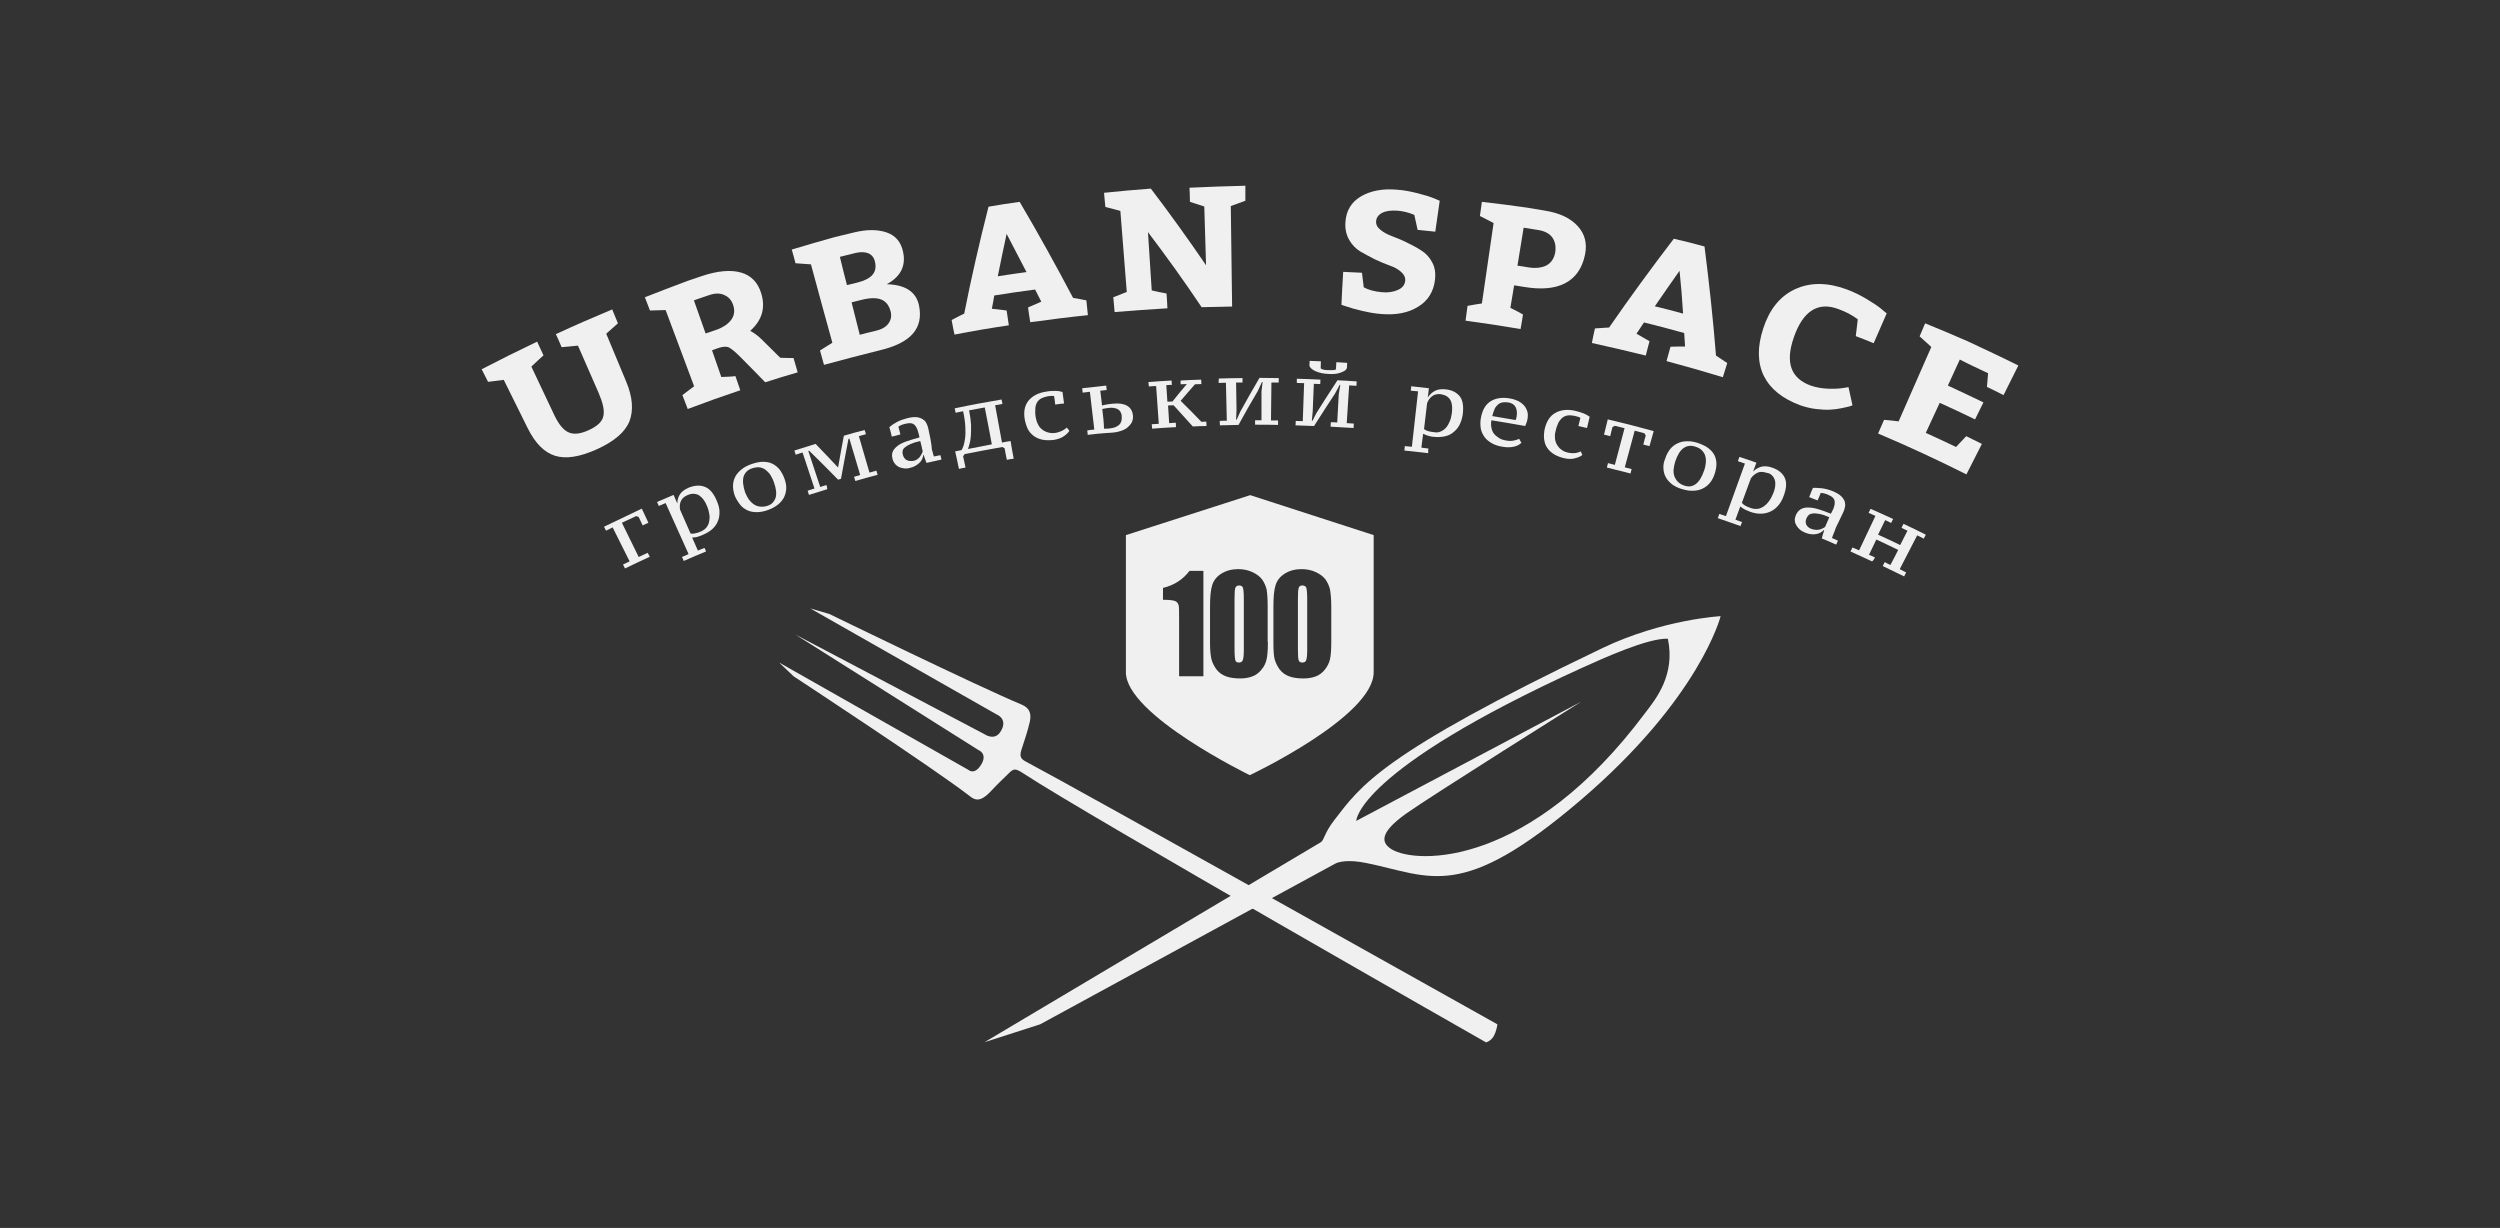 <?xml version="1.0" encoding="utf-8"?>
<!-- Generator: Adobe Illustrator 21.0.0, SVG Export Plug-In . SVG Version: 6.00 Build 0)  -->
<svg version="1.1" id="Layer_1" xmlns="http://www.w3.org/2000/svg" xmlns:xlink="http://www.w3.org/1999/xlink" x="0px" y="0px"
	 viewBox="0 0 1132 556" style="enable-background:new 0 0 1132 556;" xml:space="preserve">
<rect x="0" y="0" width="1132" height="556" fill="#333333" stroke="none"/>
<style type="text/css">
	.st0{fill-rule:evenodd;clip-rule:evenodd;fill:#f0f0f0;}
	.st1{fill:#f0f0f0;}
</style>
<g>
	<path class="st1" d="M246.1,160.9c-1-2.1-1.9-4.1-2.9-6.2c-8.4,4-16.8,8.2-25.1,12.5c1,1.9,1.9,3.8,2.9,5.7
		c2.4-0.3,4.7-0.6,7.1-0.9c3.6,7.3,7.3,14.7,10.9,22c3.4,6.8,7.5,10.9,12.4,12.4c4.9,1.5,11.1,0.5,18.7-2.9
		c8-3.6,12.9-7.8,14.9-12.7c1.9-4.9,1.5-11-1.5-18.1c-3-7.2-6-14.4-9-21.6c1.8-1.6,3.5-3.1,5.3-4.7c-0.9-2.1-1.7-4.2-2.6-6.3
		c-8.6,3.6-17.1,7.3-25.5,11.2c0.9,2,1.8,3.9,2.6,5.9c2.5-0.2,4.9-0.5,7.4-0.7c3.1,7.2,6.3,14.3,9.4,21.5c1.9,4.5,2.7,7.9,2.1,10.4
		c-0.5,2.5-2.7,4.6-6.7,6.4c-3.7,1.7-6.7,2-9,1c-2.3-1-4.4-3.5-6.4-7.6c-3.5-7.4-7-14.8-10.5-22.2
		C242.5,164.2,244.3,162.5,246.1,160.9L246.1,160.9z"/>
	<path class="st1" d="M326.6,170.7c-1.4-4-2.8-8-4.2-12.1c0.9-0.3,1.9-0.7,2.8-1c2.1-0.7,3.7-0.8,4.8-0.3c1.1,0.5,2.9,2,5.3,4.4
		c3.8,3.8,7.5,7.6,11.2,11.4c4.9-1.6,9.8-3.1,14.7-4.5c-0.6-2.2-1.3-4.3-1.9-6.5c-2,0-4,0-6-0.1c-2.8-2.8-5.7-5.6-8.6-8.5
		c-1.5-1.5-3.2-2.7-5-3.7c5.3-4.7,7-10.3,5-16.9c-1.5-5-4.6-8.2-9.2-9.5c-4.6-1.3-10.6-0.8-17.7,1.6c-2.2,0.7-4.3,1.5-6.5,2.2
		c-6.5,2.4-12.9,4.9-19.3,7.4c0.8,2,1.5,4,2.3,6c2.4-0.1,4.7-0.1,7.1-0.2c4.3,11.5,8.6,23,12.9,34.5c-1.8,1.3-3.5,2.7-5.3,4
		c0.8,2.1,1.6,4.2,2.4,6.3c7.9-3,15.8-5.8,23.8-8.5c-0.7-2.1-1.5-4.3-2.2-6.4C330.8,170.6,328.7,170.6,326.6,170.7L326.6,170.7z
		 M321.2,133.6c2.6-0.9,4.9-0.9,6.8,0c2,0.9,3.3,2.4,4,4.6c0.8,2.5,0.5,4.7-0.9,6.6c-1.4,1.9-3.7,3.5-6.9,4.6
		c-1.6,0.5-3.1,1.1-4.7,1.6c-1.8-5-3.5-10-5.3-15C316.6,135.1,318.9,134.4,321.2,133.6z"/>
	<path class="st1" d="M358.5,113c0.6,2.1,1.2,4.1,1.7,6.2c2.3,0.2,4.7,0.3,7,0.5c3.2,11.8,6.4,23.7,9.7,35.5
		c-2.5,1.5-4.3,2.7-5.6,3.5c0.6,2.2,1.2,4.3,1.8,6.5c8.4-2.3,16.9-4.5,25.3-6.6c14-3.3,19.9-9.9,17.7-20.4c-1.3-6-6.1-9.3-14.6-9.5
		c6.3-3.4,8.8-8.3,7.4-14.7c-0.9-4.3-3.3-7.3-7.3-8.7c-3.9-1.4-8.9-1.5-14.7-0.1c-3,0.7-6.1,1.5-9.1,2.2
		C371.5,109.2,365,111,358.5,113L358.5,113z M399.2,135.7c2.1,0.9,3.4,2.7,4.1,5.4c0.5,2.1,0.1,3.9-1.1,5.5
		c-1.2,1.6-3.3,2.7-6.1,3.3c-2.3,0.5-4.5,1.1-6.8,1.7c-1.2-4.9-2.5-9.8-3.7-14.7c1.6-0.4,3.2-0.8,4.8-1.2
		C394.1,134.8,397.1,134.8,399.2,135.7L399.2,135.7z M387.6,114.5c2.2-0.5,4.1-0.4,5.6,0.2c1.6,0.7,2.6,2,3,3.9
		c1.1,4.7-1.5,7.7-7.8,9.3c-1.6,0.4-3.3,0.8-4.9,1.2c-1.1-4.3-2.2-8.5-3.2-12.8C382.7,115.7,385.1,115.1,387.6,114.5z"/>
	<path class="st1" d="M447.6,93.6c-4.1,16.1-7.8,32.2-11,48.4c-1.9,0.9-3.8,1.9-5.7,2.9c0.4,2.2,0.8,4.4,1.3,6.6
		c8.2-1.6,16.4-3,24.6-4.2c-0.3-2.2-0.7-4.4-1-6.7c-2.2-0.3-4.5-0.6-6.7-0.8c0.4-2,0.8-4,1.1-6c6.2-1,12.3-1.9,18.5-2.7
		c0.9,1.8,1.9,3.7,2.8,5.5c-2,0.9-4,1.7-6,2.6c0.3,2.2,0.6,4.4,1,6.7c8.7-1.2,17.4-2.3,26.1-3.2c-0.2-2.2-0.5-4.5-0.7-6.7
		c-2-0.4-4-0.8-6-1.1c-7.7-14.6-15.7-29.1-24.2-43.5C457,92,452.3,92.8,447.6,93.6L447.6,93.6z M464.8,123.2
		c-4.3,0.6-8.7,1.2-13,1.9c1.3-6.4,2.6-12.8,4-19.2C458.8,111.6,461.8,117.4,464.8,123.2z"/>
	<path class="st1" d="M521.5,131.5c-0.6-8.8-1.1-17.6-1.7-26.4c8.5,11.2,16.6,22.5,24.3,34c4.6-0.1,9.2-0.2,13.8-0.3
		c-0.2-15.2-0.4-30.3-0.6-45.5c2.2-0.8,4.4-1.6,6.6-2.4c0-2.3,0-4.5,0-6.8c-8.4,0.2-16.9,0.5-25.3,0.9c0.1,2.1,0.2,4.3,0.2,6.4
		c2.2,0.7,4.3,1.4,6.5,2.1c0.3,8.9,0.5,17.8,0.8,26.6c-8-11.7-16.3-23.3-25-34.7c-7.1,0.5-14.2,1.2-21.2,1.9
		c0.2,2.1,0.4,4.3,0.6,6.4c2.3,0.6,4.5,1.2,6.8,1.8c1,12.2,1.9,24.5,2.9,36.7c-2,0.8-4.1,1.6-6.1,2.4c0.2,2.2,0.4,4.5,0.6,6.7
		c8-0.7,15.9-1.2,23.9-1.7c-0.1-2.2-0.2-4.5-0.4-6.7C525.9,132.5,523.7,132,521.5,131.5z"/>
	<path class="st1" d="M608.2,123.1c-0.3,5-0.6,9.9-0.8,14.9c0.8,0.3,1.6,0.6,2.4,0.8c1.7,0.6,4,1.3,7.1,2c3,0.7,5.9,1.2,8.7,1.4
		c6.5,0.5,12-0.5,16.5-3.3c4.5-2.7,7.1-6.9,7.7-12.5c0.3-2.8-0.1-5.4-1.3-7.6c-1.2-2.3-2.8-4-4.8-5.3c-2-1.3-4.2-2.5-6.7-3.7
		c-2.4-1.2-4.7-2.1-6.8-2.9c-2.1-0.8-3.8-1.7-5.2-2.9c-1.4-1.1-2-2.4-1.9-3.8c0.1-1.6,1-2.9,2.7-3.8c1.7-0.9,4-1.2,7-1
		c2.5,0.2,5,0.8,7.6,1.9c0.5,2.3,1,4.5,1.5,6.8c2.7,0.3,5.3,0.5,8,0.8c0.7-4.7,1.3-9.3,2-14c-0.9-0.4-1.7-0.7-2.6-1.1
		c-1.7-0.7-4.2-1.5-7.4-2.3c-3.2-0.8-6.3-1.4-9.2-1.6c-6.7-0.6-12.2,0.5-16.6,3.1c-4.3,2.6-6.6,6.5-6.9,11.7c-0.2,3,0.4,5.6,1.7,7.9
		c1.3,2.3,3,4,5.1,5.3c2.1,1.2,4.3,2.4,6.7,3.6c2.4,1.1,4.7,2.1,6.7,2.8c2.1,0.7,3.8,1.7,5.1,2.9s1.9,2.4,1.8,3.8
		c-0.2,2-1.3,3.4-3.4,4.3c-2,0.9-4.5,1.3-7.3,1c-3.2-0.3-5.9-1-8.1-2.2c-0.3-2.2-0.5-4.4-0.8-6.6C614,123.4,611.1,123.2,608.2,123.1
		z"/>
	<path class="st1" d="M683.9,139.4c0.6-3.4,1.1-6.8,1.7-10.2c1.5,0.2,3,0.5,4.4,0.7c7.7,1.3,13.9,0.8,18.6-1.6
		c4.7-2.4,7.8-6.7,9.1-13c1-5,0-9.2-3.2-12.8c-3.2-3.6-8.1-6-14.8-7.1c-2.8-0.5-5.6-0.9-8.4-1.4c-6.8-1-13.5-1.8-20.3-2.6
		c-0.3,2.1-0.6,4.2-0.9,6.4c2.1,1.1,4.2,2.1,6.2,3.2c-1.8,12.1-3.5,24.3-5.3,36.4c-2.2,0.3-4.3,0.7-6.5,1.1
		c-0.3,2.2-0.6,4.5-0.9,6.7c8.3,1.1,16.7,2.4,24.9,3.8c0.4-2.2,0.8-4.4,1.1-6.6C687.9,141.4,685.9,140.4,683.9,139.4z M696.8,104.2
		c2.9,0.5,5,1.7,6.2,3.5c1.2,1.8,1.6,4,1.2,6.6c-0.5,2.8-1.9,4.8-4,5.9c-2.2,1.1-5,1.4-8.6,0.8c-1.5-0.3-3-0.5-4.5-0.7
		c0.9-5.7,1.9-11.5,2.8-17.2C692.2,103.5,694.5,103.8,696.8,104.2z"/>
	<path class="st1" d="M757.9,108.1c-10.1,13.2-19.9,26.6-29.3,40.2c-2.1,0.1-4.2,0.3-6.4,0.4c-0.5,2.2-1,4.4-1.4,6.6
		c8.2,1.8,16.3,3.7,24.4,5.7c0.6-2.2,1.1-4.4,1.7-6.5c-2-1.1-3.9-2.3-5.9-3.4c1.1-1.7,2.3-3.4,3.4-5.1c6.1,1.5,12.2,3.1,18.2,4.8
		c0.1,2,0.3,4.1,0.4,6.1c-2.2,0-4.4,0-6.6,0.1c-0.6,2.2-1.2,4.3-1.8,6.5c8.5,2.3,17,4.7,25.5,7.3c0.7-2.1,1.3-4.3,2-6.4
		c-1.7-1.1-3.4-2.3-5.1-3.4c-1.3-16.4-3.1-32.9-5.2-49.4C767.2,110.3,762.6,109.2,757.9,108.1z M762.1,142
		c-4.3-1.2-8.5-2.3-12.8-3.3c3.7-5.4,7.4-10.7,11.2-16.1C761.2,129.1,761.7,135.5,762.1,142z"/>
	<path class="st1" d="M840.3,152.2c2.7,1,5.4,2.1,8.1,3.2c2-4.5,3.9-9,5.9-13.5c-0.8-0.6-1.6-1.3-2.3-1.9c-1.5-1.3-3.8-2.8-6.8-4.6
		c-3-1.8-6.1-3.3-9.1-4.4c-8.8-3.2-16.6-3.2-23.4,0c-6.8,3.2-11.5,9.1-14.3,17.7c-2.8,8.5-2.6,15.7,0.3,21.6
		c3,5.9,8.4,10.2,16.4,13.2c2.3,0.8,4.7,1.4,7.2,1.7c2.5,0.3,4.6,0.4,6.4,0.3c1.8-0.1,3.5-0.3,5.3-0.7c1.7-0.4,2.9-0.6,3.5-0.8
		c0.6-0.2,1-0.3,1.3-0.5c-0.6-2.7-1.2-5.5-1.8-8.2c-0.8,0.1-1.7,0.3-2.5,0.4c-1.7,0.3-4,0.4-6.8,0.3c-2.8-0.1-5.4-0.6-7.8-1.4
		c-9-3.3-11.6-10.4-7.7-21.7c4.1-12,10.9-16.4,20.1-13c3.6,1.3,6.6,2.9,8.9,4.7C840.9,147.1,840.6,149.7,840.3,152.2z"/>
	<path class="st1" d="M900.2,169c-0.2,2.1-0.3,4.1-0.5,6.2c2.5,1.2,5,2.4,7.5,3.7c2.2-4.5,4.5-8.9,6.7-13.4c-7.6-3.8-15.3-7.4-23-11
		c-6.4-2.8-12.8-5.5-19.2-8.1c-0.8,2-1.7,3.9-2.5,5.9c1.8,1.6,3.5,3.2,5.3,4.8c-4.9,11.2-9.9,22.5-14.8,33.7
		c-2.2-0.3-4.4-0.5-6.6-0.7c-0.9,2.1-1.8,4.1-2.7,6.2c13.5,5.7,26.8,11.9,40,18.5c2.3-4.6,4.7-9.2,7-13.8c-2.4-1.2-4.8-2.4-7.1-3.5
		c-1.5,1.6-3.1,3.3-4.6,4.9c-4.6-2.2-9.1-4.3-13.7-6.4c2.1-4.5,4.2-9.1,6.3-13.6c5.3,2.4,10.7,4.9,16,7.5c1.3-2.6,2.5-5.1,3.8-7.7
		c-5.4-2.6-10.7-5.1-16.1-7.6c1.8-3.9,3.6-7.8,5.4-11.8C891.4,164.9,895.8,166.9,900.2,169L900.2,169z"/>
	<path class="st1" d="M273.5,238.5c0.3,0.6,0.6,1.2,0.9,1.8c1-0.5,2-1,3-1.5c2.6,5.1,5.1,10.3,7.7,15.4c-1,0.5-2,0.9-3,1.4
		c0.3,0.6,0.6,1.2,0.9,1.8c3.7-1.8,7.5-3.6,11.2-5.3c-0.3-0.6-0.6-1.2-0.9-1.8c-1.4,0.6-2.7,1.3-4.1,1.9c-2.5-5.2-5.1-10.3-7.6-15.5
		c2.1-1,4.3-2,6.4-3c0.4,0.1,0.8,0.2,1.2,0.4c0.6,1.3,1.2,2.6,1.8,3.8c0.9-0.4,1.8-0.8,2.6-1.2c-1-2.1-2-4.3-3-6.4
		C285,233,279.3,235.7,273.5,238.5L273.5,238.5z"/>
	<path class="st1" d="M319,248.1c-1,0.4-2,0.8-3,1.2c-0.9-2-1.7-3.9-2.6-5.9c0.4,0,0.8-0.1,1.2-0.1c0.4,0,0.8-0.1,1.1-0.2
		c0.4-0.1,0.8-0.2,1.2-0.4c0.4-0.1,0.9-0.3,1.5-0.6c1.6-0.7,3-1.5,4.1-2.5c1.1-1,2-2.2,2.5-3.5c0.6-1.3,0.8-2.7,0.8-4.2
		c0-1.5-0.4-3.1-1.1-4.8c-1.4-3.5-3.2-5.7-5.4-6.6c-2.2-0.9-4.6-0.8-7.4,0.3c-1.9,0.8-3.2,1.8-4,3c-0.8,1.2-1.2,2.6-1.2,4.2
		c0,0,0,0,0,0c-0.6-1.3-1.1-2.6-1.7-3.9c-2.5,1.1-5,2.1-7.5,3.2c0.3,0.6,0.6,1.2,0.8,1.8c1-0.4,2.1-0.9,3.1-1.3
		c3.5,7.7,6.9,15.4,10.4,23.1c-1,0.4-2,0.9-3,1.3c0.3,0.6,0.6,1.2,0.8,1.8c3.4-1.5,6.7-2.9,10.1-4.3
		C319.6,249.3,319.3,248.7,319,248.1L319,248.1z M314.3,223.6c0.9,0.1,1.7,0.3,2.4,0.8c0.7,0.5,1.3,1.1,1.9,1.9
		c0.6,0.8,1.1,1.7,1.5,2.8c0.6,1.3,0.9,2.6,1.1,3.8c0.2,1.2,0.1,2.3-0.1,3.3c-0.2,1-0.6,1.9-1.2,2.6c-0.6,0.8-1.4,1.3-2.4,1.8
		c-1.1,0.5-2,0.8-2.7,0.9c-0.7,0.2-1.4,0.2-2.1,0.1c-1.6-3.6-3.2-7.2-4.8-10.9c-0.2-1.5-0.1-2.9,0.5-4c0.5-1.1,1.6-2,3.1-2.6
		C312.5,223.7,313.5,223.5,314.3,223.6L314.3,223.6z"/>
	<path class="st1" d="M335.2,228.6c0.9,1.1,2,1.9,3.3,2.5c1.3,0.6,2.7,0.8,4.2,0.8c1.6,0,3.3-0.3,5.1-1c1.7-0.6,3.1-1.4,4.3-2.3
		c1.2-0.9,2.1-2,2.8-3.2c0.6-1.2,1-2.5,1.1-4c0.1-1.5-0.2-3-0.8-4.7c-0.6-1.6-1.3-2.9-2.2-4.1c-0.9-1.1-2-2-3.2-2.6
		c-1.2-0.6-2.7-0.9-4.3-0.9c-1.6,0-3.4,0.4-5.4,1.1c-1.7,0.6-3.2,1.4-4.4,2.4c-1.2,1-2.2,2.1-2.8,3.3c-0.6,1.2-1,2.6-1,4.1
		c0,1.5,0.3,3.1,0.9,4.7C333.5,226.2,334.3,227.5,335.2,228.6L335.2,228.6z M336.7,215.8c0.6-1.8,1.8-3,3.7-3.7
		c1.3-0.4,2.4-0.6,3.4-0.5c1,0.1,2,0.5,2.8,1.1c0.8,0.6,1.6,1.4,2.2,2.3c0.6,1,1.2,2.1,1.6,3.3c1.1,3,1.3,5.3,0.8,7.1
		c-0.6,1.7-1.7,2.9-3.3,3.5c-1.3,0.5-2.5,0.6-3.6,0.5c-1.1-0.1-2-0.4-2.9-1c-0.9-0.6-1.6-1.3-2.3-2.2c-0.6-0.9-1.2-2-1.7-3.2
		C336.4,219.9,336.2,217.6,336.7,215.8L336.7,215.8z"/>
	<path class="st1" d="M374.2,219.6c-0.9,0.3-1.8,0.6-2.8,0.9c-1.8-5.4-3.6-10.9-5.4-16.3c0.1,0,0.3-0.1,0.4-0.1
		c4.4,4.3,8.8,8.7,13.1,13.1c0.4-0.1,0.9-0.3,1.3-0.4c1.1-6,2.2-12,3.4-18.1c0.1,0,0.3-0.1,0.4-0.1c1.6,5.5,3.3,11,4.9,16.5
		c-0.9,0.3-1.9,0.5-2.8,0.8c0.2,0.6,0.4,1.3,0.6,1.9c3.4-1,6.7-1.9,10.1-2.8c-0.2-0.6-0.4-1.3-0.6-1.9c-1,0.3-2.1,0.6-3.1,0.9
		c-1.6-5.5-3.2-11-4.8-16.5c1.1-0.3,2.1-0.6,3.2-0.9c-0.2-0.6-0.4-1.3-0.6-1.9c-3.2,0.8-6.3,1.7-9.4,2.6c-0.9,4.8-1.8,9.6-2.6,14.3
		c0,0-0.1,0-0.1,0c-3.3-3.5-6.7-7.1-10.1-10.6c-3.2,1-6.4,2-9.6,3c0.2,0.6,0.4,1.3,0.6,1.9c1-0.3,2-0.7,3.1-1
		c1.8,5.4,3.6,10.9,5.4,16.3c-1,0.3-2.1,0.7-3.1,1c0.2,0.6,0.4,1.3,0.6,1.9c2.8-0.9,5.6-1.8,8.3-2.6
		C374.6,220.9,374.4,220.3,374.2,219.6z"/>
	<path class="st1" d="M421.3,198.7c-0.3-1.5-0.6-3.1-1-4.8c-0.2-0.8-0.4-1.5-0.8-2.2c-0.3-0.7-0.9-1.4-1.6-1.8
		c-0.7-0.5-1.6-0.8-2.7-1c-1.1-0.1-2.5,0-4.2,0.4c-1.9,0.5-3.6,1.1-4.9,1.8c-1.3,0.7-2.5,1.5-3.4,2.3c0.4,1.4,0.8,2.9,1.1,4.3
		c1.3-0.3,2.6-0.6,3.9-1c-0.3-1.2-0.6-2.4-0.9-3.5c0.5-0.4,1.1-0.7,1.7-0.9c0.7-0.2,1.3-0.4,1.9-0.5c1.6-0.4,2.8-0.2,3.6,0.5
		c0.8,0.7,1.4,1.9,1.8,3.5c0.1,0.4,0.2,0.7,0.3,1.1c0.1,0.4,0.2,0.8,0.2,1.2c-2.3,0.6-4.3,1.2-6,1.8c-1.7,0.6-3,1.3-4,2.1
		c-1,0.8-1.7,1.6-2.1,2.6c-0.4,1-0.4,2.1,0,3.4c0.2,0.8,0.6,1.5,1.1,2.1c0.5,0.6,1.1,1,1.8,1.4c0.7,0.3,1.5,0.5,2.4,0.6
		c0.9,0.1,1.8,0,2.7-0.3c1-0.2,1.8-0.6,2.5-1c0.7-0.4,1.3-0.9,1.8-1.4c0.5-0.5,0.9-1.1,1.1-1.7c0.3-0.6,0.4-1.2,0.4-1.7
		c0.1,0,0.1,0,0.2,0c0.4,1.2,0.9,2.4,1.3,3.6c2.3-0.5,4.5-1,6.8-1.5c-0.2-0.7-0.3-1.3-0.5-2c-1,0.2-1.9,0.4-2.9,0.6
		c-0.2-0.5-0.4-1-0.5-1.6c-0.2-0.6-0.3-1.2-0.5-1.8C421.9,201.7,421.5,200.2,421.3,198.7L421.3,198.7z M410.5,208.3
		c-0.8-0.4-1.4-1.3-1.7-2.4c-0.2-0.6-0.2-1.1-0.1-1.7c0.1-0.6,0.4-1.1,1-1.6c0.6-0.5,1.4-1,2.5-1.5c1.1-0.5,2.6-1,4.5-1.4
		c0.4,1.6,0.8,3.1,1.1,4.7c-0.1,0.4-0.3,0.8-0.5,1.2c-0.2,0.4-0.5,0.9-0.8,1.3c-0.3,0.4-0.8,0.8-1.2,1.1c-0.5,0.3-1.1,0.6-1.8,0.7
		C412.4,208.8,411.4,208.8,410.5,208.3L410.5,208.3z"/>
	<path class="st1" d="M453.9,202.4c0.3,0.2,0.7,0.4,1,0.6c0.3,1.7,0.6,3.4,1,5.2c1-0.2,2-0.4,3.1-0.5c-0.5-2.7-1-5.3-1.4-8
		c-1.3,0.2-2.6,0.4-3.9,0.7c-1-5.6-2.1-11.3-3.1-16.9c1.1-0.2,2.2-0.4,3.3-0.6c-0.1-0.7-0.2-1.3-0.4-2c-7.1,1.2-14.2,2.5-21.2,4
		c0.1,0.7,0.3,1.3,0.4,2c1.1-0.2,2.3-0.5,3.4-0.7c0.6,2.7,0.9,5.1,1,7.1s0.1,3.7-0.1,5.1c-0.2,1.4-0.4,2.5-0.7,3.4
		c-0.3,0.9-0.6,1.5-0.9,2c-1,0.2-1.9,0.4-2.9,0.6c0.6,2.6,1.2,5.3,1.7,7.9c1-0.2,2-0.4,3-0.6c-0.4-1.7-0.7-3.4-1.1-5.1
		c0.2-0.3,0.5-0.6,0.7-1C442.5,204.5,448.2,203.4,453.9,202.4L453.9,202.4z M445.9,184.5c1.1,5.6,2.2,11.2,3.2,16.7
		c-3.6,0.7-7.2,1.4-10.8,2.1c0.2-0.6,0.5-1.4,0.7-2.3c0.3-1,0.5-2.1,0.6-3.6c0.1-1.4,0.1-3.1,0.1-5c-0.1-1.9-0.4-4.1-0.9-6.6
		C441.2,185.4,443.6,184.9,445.9,184.5z"/>
	<path class="st1" d="M483,193.6c-0.3,0.3-0.5,0.5-0.8,0.7c-0.3,0.2-0.6,0.4-1,0.6c-0.4,0.2-0.8,0.4-1.4,0.6
		c-0.5,0.2-1.1,0.4-1.8,0.5c-1.3,0.2-2.5,0.1-3.5-0.2c-1-0.3-1.9-0.7-2.7-1.4c-0.8-0.6-1.4-1.4-1.8-2.3c-0.5-0.9-0.8-1.9-1-3
		c-0.3-1.6-0.3-3-0.2-4.2c0.1-1.2,0.4-2.1,0.9-2.9c0.5-0.7,1.1-1.3,2-1.7c0.8-0.4,1.8-0.7,2.9-0.9c1.3-0.2,2.2-0.2,2.7,0
		c0.2,1.3,0.4,2.5,0.5,3.8c1.3-0.2,2.6-0.4,4-0.5c-0.2-1.7-0.5-3.5-0.7-5.2c-0.9-0.3-2-0.5-3.1-0.5c-1.1,0-2.5,0-4.1,0.3
		c-3.6,0.5-6.3,1.9-8.1,4c-1.8,2.2-2.4,5-1.8,8.6c0.3,1.6,0.8,3.1,1.4,4.4c0.7,1.3,1.6,2.3,2.7,3.1c1.1,0.8,2.4,1.4,3.9,1.7
		c1.5,0.3,3.2,0.3,5.1,0.1c1.8-0.3,3.3-0.8,4.5-1.6c1.2-0.8,2.1-1.7,2.6-2.5C483.9,194.6,483.5,194.1,483,193.6z"/>
	<path class="st1" d="M498.2,176.9c1-0.1,2-0.2,2.9-0.3c-0.1-0.7-0.1-1.3-0.2-2c-3.6,0.4-7.3,0.8-10.9,1.2c0.1,0.7,0.2,1.3,0.2,2
		c1.1-0.1,2.2-0.3,3.3-0.4c0.7,5.7,1.3,11.4,2,17.1c-1.1,0.1-2.1,0.2-3.2,0.4c0.1,0.7,0.2,1.3,0.2,2c1.5-0.2,3-0.3,4.5-0.5
		c1.2-0.1,2.4-0.2,3.6-0.3c1.2-0.1,2.2-0.1,3-0.2c1.5-0.1,2.8-0.4,4-0.8c1.2-0.4,2.2-0.9,3-1.6c0.8-0.7,1.4-1.4,1.9-2.3
		c0.4-0.9,0.6-1.9,0.5-3c-0.2-2.1-1.1-3.6-2.7-4.5c-1.6-0.9-3.8-1.2-6.5-0.9c-1.3,0.1-2.3,0.3-3,0.4c-0.7,0.2-1.3,0.3-1.8,0.4
		C498.7,181.2,498.5,179,498.2,176.9L498.2,176.9z M499.1,185.2c0.5-0.1,1-0.2,1.5-0.3c0.5-0.1,1-0.1,1.5-0.2c0.7-0.1,1.4-0.1,2.1,0
		c0.7,0.1,1.3,0.3,1.8,0.5c0.5,0.3,1,0.7,1.3,1.2c0.3,0.5,0.6,1.2,0.6,2c0.2,1.7-0.2,3.1-1.2,4c-1,0.9-2.4,1.4-4.2,1.6
		c-0.4,0-0.8,0.1-1.3,0.1c-0.4,0-0.9,0-1.3,0C499.8,191.1,499.5,188.1,499.1,185.2z"/>
	<path class="st1" d="M534.6,174c0.9,0,1.9-0.1,2.8-0.1c-2.2,2.6-4.4,5.2-6.5,7.9c-0.8,0-1.5,0.1-2.3,0.1c-0.2-2.5-0.3-5-0.5-7.5
		c0.8-0.1,1.7-0.1,2.5-0.1c0-0.7-0.1-1.3-0.1-2c-3.5,0.2-7,0.4-10.5,0.7c0.1,0.7,0.1,1.3,0.2,2c1.1-0.1,2.2-0.2,3.3-0.2
		c0.4,5.7,0.8,11.4,1.2,17.1c-1.1,0.1-2.1,0.1-3.2,0.2c0.1,0.7,0.1,1.3,0.2,2c3.6-0.3,7.2-0.5,10.8-0.7c0-0.7-0.1-1.3-0.1-2
		c-1,0.1-2,0.1-3,0.2c-0.2-2.7-0.3-5.3-0.5-8c0.8,0,1.7-0.1,2.5-0.1c2.9,3.2,5.8,6.4,8.7,9.6c2.1-0.1,4.2-0.2,6.2-0.2
		c0-0.7,0-1.3-0.1-2c-0.7,0-1.4,0.1-2.2,0.1c-3.1-3.2-6.2-6.4-9.4-9.5c2.1-2.5,4.3-5,6.5-7.5c1,0,1.9-0.1,2.9-0.1
		c0-0.7-0.1-1.3-0.1-2c-3.1,0.1-6.2,0.2-9.3,0.4C534.5,172.7,534.6,173.4,534.6,174L534.6,174z"/>
	<path class="st1" d="M551.8,173.4c1.1,0,2.2-0.1,3.3-0.1c0.1,5.7,0.3,11.4,0.4,17.2c-1.1,0-2.1,0-3.2,0.1c0,0.7,0,1.3,0.1,2
		c2.8-0.1,5.6-0.1,8.4-0.2c2.8-5.1,5.7-10.3,8.7-15.3c0.6-1.3,1.2-2.6,1.9-4.1c0.1,0,0.2,0,0.3,0c-0.2,1.6-0.3,2.9-0.5,4.3
		c0,4.3,0,8.7,0,13c-1,0-1.9,0-2.9,0c0,0.7,0,1.4,0,2c3.5,0,6.9,0,10.4,0.1c0-0.7,0-1.3,0-2c-1.1,0-2.1,0-3.2,0
		c0.1-5.7,0.1-11.4,0.2-17.2c1.1,0,2.2,0,3.3,0c0-0.7,0-1.3,0-2c-2.9,0-5.8-0.1-8.7-0.1c-3,5.1-5.9,10.2-8.7,15.3
		c-0.5,1.2-1.1,2.4-1.6,3.6c-0.1,0-0.2,0-0.3,0c0.1-1.5,0.1-2.9,0.2-4.4c-0.1-4.1-0.1-8.3-0.2-12.4c1,0,2,0,2.9,0c0-0.7,0-1.3,0-2
		c-3.6,0-7.2,0.1-10.7,0.2C551.8,172.1,551.8,172.7,551.8,173.4z"/>
	<path class="st1" d="M587.2,173.4c1.1,0,2.2,0.1,3.3,0.1c-0.2,5.7-0.4,11.4-0.6,17.2c-1.1,0-2.1-0.1-3.2-0.1c0,0.7,0,1.3-0.1,2
		c2.8,0.1,5.6,0.2,8.4,0.3c3.1-4.9,6.3-9.8,9.5-14.7c0.7-1.3,1.4-2.6,2.1-3.9c0.1,0,0.2,0,0.3,0c-0.2,1.4-0.5,2.8-0.7,4.1
		c-0.2,4.3-0.5,8.6-0.7,12.9c-1-0.1-1.9-0.1-2.9-0.1c0,0.7-0.1,1.3-0.1,2c3.5,0.2,6.9,0.4,10.4,0.6c0-0.7,0.1-1.3,0.1-2
		c-1.1-0.1-2.1-0.1-3.2-0.2c0.4-5.7,0.7-11.4,1.1-17.1c1.1,0.1,2.2,0.1,3.3,0.2c0-0.7,0.1-1.3,0.1-2c-2.9-0.2-5.8-0.4-8.7-0.5
		c-3.2,4.9-6.4,9.8-9.5,14.8c-0.6,1.2-1.2,2.3-1.8,3.5c-0.1,0-0.2,0-0.3,0c0.1-1.4,0.3-2.9,0.4-4.3c0.2-4.1,0.3-8.3,0.5-12.4
		c1,0,2,0.1,2.9,0.1c0-0.7,0.1-1.3,0.1-2c-3.6-0.2-7.2-0.3-10.7-0.4C587.2,172.1,587.2,172.8,587.2,173.4z M604.5,169.3
		c1-0.1,1.8-0.3,2.6-0.6c0.8-0.3,1.4-0.6,1.9-0.9c0.5-0.4,0.8-0.8,0.9-1.2c0-0.8,0.1-1.6,0.1-2.3c-1.6-0.1-3.3-0.2-4.9-0.3
		c-0.1,1.1-0.1,2.2-0.2,3.3c-0.5,0.2-1,0.3-1.5,0.3c-0.5,0-1.2,0-2,0c-0.8,0-1.5-0.1-2-0.2c-0.5-0.1-1-0.3-1.4-0.6
		c0-1.1,0.1-2.1,0.1-3.2c-1.7-0.1-3.4-0.1-5.1-0.2c0,0.8-0.1,1.6-0.1,2.3c0.2,0.5,0.5,0.9,1,1.3c0.5,0.4,1.1,0.8,1.8,1.1
		c0.7,0.3,1.6,0.6,2.5,0.8c1,0.2,2,0.4,3,0.4C602.5,169.4,603.5,169.4,604.5,169.3L604.5,169.3z"/>
	<path class="st1" d="M646.8,203.1c-1.1-0.1-2.1-0.3-3.2-0.4c0.3-2.1,0.5-4.2,0.8-6.3c0.4,0.2,0.7,0.3,1.1,0.5
		c0.3,0.1,0.7,0.3,1.1,0.4c0.4,0.1,0.8,0.2,1.2,0.3c0.4,0.1,0.9,0.2,1.5,0.2c1.7,0.2,3.3,0.1,4.8-0.2c1.5-0.3,2.8-0.9,3.9-1.8
		c1.1-0.9,2.1-1.9,2.8-3.3c0.7-1.3,1.2-2.9,1.5-4.6c0.5-3.7,0.1-6.5-1.2-8.3c-1.4-1.8-3.5-3-6.5-3.3c-2-0.2-3.6,0-4.9,0.7
		c-1.3,0.7-2.4,1.7-3.2,3c0,0,0,0,0,0c0.2-1.4,0.3-2.8,0.5-4.2c-2.7-0.3-5.3-0.6-8-0.9c-0.1,0.7-0.1,1.3-0.2,2
		c1.1,0.1,2.2,0.2,3.3,0.3c-0.9,8.4-1.9,16.7-2.8,25.1c-1.1-0.1-2.1-0.2-3.2-0.3c-0.1,0.7-0.1,1.3-0.2,2c3.6,0.4,7.2,0.8,10.8,1.2
		C646.6,204.4,646.7,203.7,646.8,203.1z M655.2,179.5c0.7,0.5,1.3,1.1,1.6,1.8c0.4,0.7,0.6,1.6,0.7,2.6c0.1,1,0,2-0.1,3.2
		c-0.2,1.4-0.5,2.7-1,3.8c-0.5,1.1-1,2.1-1.7,2.8c-0.7,0.8-1.5,1.3-2.4,1.7c-0.9,0.4-1.9,0.5-2.9,0.3c-1.2-0.1-2.1-0.3-2.8-0.5
		c-0.7-0.2-1.3-0.5-1.8-0.9c0.5-3.9,0.9-7.8,1.4-11.8c0.6-1.5,1.4-2.5,2.4-3.2c1-0.7,2.3-1,3.9-0.8
		C653.5,178.7,654.4,179,655.2,179.5z"/>
	<path class="st1" d="M687.9,198.7c-0.7,0.3-1.5,0.6-2.5,0.8c-1,0.2-2.1,0.2-3.2,0c-1.4-0.2-2.6-0.6-3.5-1.2c-0.9-0.6-1.7-1.2-2.3-2
		c-0.6-0.8-0.9-1.7-1.1-2.7c-0.2-1-0.2-2.1,0-3.3c5.1,0.8,10.2,1.7,15.3,2.6c0.2-0.5,0.4-1,0.6-1.5c0.2-0.5,0.3-1,0.4-1.4
		c0.3-1.5,0.3-2.8-0.1-3.9c-0.4-1.1-0.9-2-1.7-2.8c-0.8-0.8-1.7-1.4-2.8-1.9c-1.1-0.5-2.2-0.8-3.4-1c-3.6-0.6-6.5-0.1-8.8,1.4
		c-2.3,1.5-3.7,4.1-4.3,7.7c-0.3,1.6-0.2,3.2,0,4.6c0.3,1.4,0.9,2.7,1.7,3.8c0.8,1.1,1.9,2,3.3,2.8c1.4,0.8,3,1.3,4.9,1.6
		c1.8,0.3,3.4,0.3,4.9,0c1.5-0.3,2.7-0.9,3.6-1.8C688.5,199.9,688.2,199.3,687.9,198.7z M686.3,184.4c0.6,1.2,0.7,2.6,0.4,4.4
		c0,0.2-0.1,0.4-0.2,0.7c-0.1,0.2-0.1,0.5-0.2,0.7c-3.5-0.6-7-1.2-10.6-1.8c0.3-1.3,0.7-2.4,1.1-3.3c0.4-0.9,1-1.5,1.6-2
		c0.6-0.5,1.3-0.8,2-0.9c0.7-0.1,1.6-0.1,2.5,0C684.6,182.5,685.7,183.2,686.3,184.4z"/>
	<path class="st1" d="M715.8,204.4c-0.3,0.1-0.7,0.3-1,0.4c-0.4,0.1-0.8,0.2-1.2,0.3c-0.4,0.1-0.9,0.1-1.5,0.1
		c-0.6,0-1.2-0.1-1.9-0.2c-1.3-0.3-2.4-0.7-3.2-1.4c-0.9-0.6-1.5-1.4-2-2.2c-0.5-0.9-0.8-1.8-0.9-2.8c-0.1-1-0.1-2.1,0.2-3.1
		c0.3-1.6,0.8-2.9,1.3-4c0.5-1,1.2-1.8,1.9-2.4c0.7-0.5,1.5-0.9,2.5-1c0.9-0.1,1.9,0,3,0.2c1.3,0.3,2.2,0.6,2.6,0.9
		c-0.3,1.2-0.6,2.5-0.9,3.7c1.3,0.3,2.6,0.6,3.9,0.9c0.4-1.7,0.8-3.4,1.2-5.1c-0.8-0.6-1.7-1.1-2.7-1.5c-1-0.4-2.3-0.8-3.9-1.2
		c-3.6-0.8-6.6-0.4-9,1c-2.5,1.4-4,3.9-4.8,7.4c-0.3,1.6-0.4,3.2-0.2,4.6c0.2,1.4,0.6,2.7,1.4,3.8c0.7,1.1,1.8,2.1,3.1,2.9
		c1.3,0.8,2.9,1.4,4.7,1.8c1.8,0.4,3.4,0.4,4.8,0c1.4-0.4,2.5-0.8,3.3-1.5C716.3,205.6,716,205,715.8,204.4z"/>
	<path class="st1" d="M738.8,212.4c-1-0.3-2.1-0.5-3.1-0.8c1.5-5.5,3-11.1,4.5-16.6c1.5,0.4,3,0.8,4.4,1.2c0.2,0.3,0.4,0.7,0.6,1
		c-0.4,1.4-0.8,2.7-1.1,4.1c0.9,0.2,1.8,0.5,2.8,0.7c0.6-2.3,1.3-4.5,1.9-6.8c-6.9-1.9-13.9-3.7-20.8-5.3c-0.6,2.3-1.1,4.6-1.7,6.9
		c0.9,0.2,1.8,0.4,2.8,0.7c0.3-1.4,0.7-2.7,1-4.1c0.4-0.2,0.7-0.4,1.1-0.6c1.5,0.4,3,0.7,4.4,1.1c-1.5,5.5-2.9,11.1-4.4,16.6
		c-1-0.3-2.1-0.5-3.1-0.8c-0.2,0.7-0.3,1.3-0.5,2c3.6,0.9,7.1,1.8,10.7,2.7C738.5,213.7,738.6,213.1,738.8,212.4L738.8,212.4z"/>
	<path class="st1" d="M753.2,212.2c0.1,1.4,0.4,2.7,1.1,3.9c0.6,1.2,1.6,2.2,2.8,3.2c1.2,0.9,2.8,1.7,4.7,2.2
		c1.7,0.5,3.3,0.8,4.8,0.7c1.5,0,2.9-0.3,4.2-0.9c1.3-0.6,2.4-1.4,3.3-2.5c1-1.1,1.7-2.5,2.3-4.2c0.5-1.6,0.8-3.1,0.8-4.5
		c0-1.4-0.3-2.8-0.9-4c-0.6-1.2-1.6-2.3-2.8-3.2c-1.3-1-2.9-1.7-4.9-2.4c-1.7-0.5-3.4-0.8-4.9-0.7c-1.6,0-3,0.4-4.2,1
		c-1.3,0.6-2.4,1.5-3.3,2.6c-0.9,1.2-1.7,2.6-2.2,4.3C753.3,209.3,753.1,210.8,753.2,212.2z M762.3,202.9c1.6-1.1,3.3-1.3,5.2-0.7
		c1.3,0.4,2.3,0.9,3,1.6c0.7,0.7,1.3,1.5,1.6,2.5c0.3,1,0.4,2,0.3,3.2c-0.1,1.1-0.3,2.3-0.8,3.6c-1,3-2.3,5-3.8,6.1
		c-1.5,1.1-3.1,1.3-4.8,0.8c-1.3-0.4-2.4-1-3.1-1.7c-0.8-0.7-1.3-1.6-1.7-2.5c-0.3-0.9-0.5-2-0.4-3.1c0.1-1.1,0.3-2.3,0.7-3.6
		C759.5,206,760.8,204,762.3,202.9z"/>
	<path class="st1" d="M788.8,236.4c-1-0.4-2-0.7-3-1.1c0.7-2,1.5-4,2.2-6c0.3,0.3,0.6,0.5,0.9,0.7c0.3,0.2,0.6,0.4,1,0.6
		c0.3,0.2,0.7,0.4,1.1,0.5c0.4,0.2,0.9,0.4,1.4,0.6c1.6,0.6,3.2,0.9,4.8,0.9c1.5,0,2.9-0.3,4.3-0.9c1.3-0.6,2.5-1.4,3.5-2.6
		c1-1.1,1.9-2.5,2.5-4.2c1.4-3.5,1.6-6.3,0.7-8.4c-0.9-2.1-2.8-3.7-5.6-4.7c-1.9-0.7-3.5-0.8-5-0.5c-1.4,0.4-2.7,1.1-3.8,2.2
		c0,0,0,0,0,0c0.5-1.3,1-2.7,1.5-4c-2.5-0.9-5.1-1.8-7.7-2.6c-0.2,0.6-0.5,1.3-0.7,1.9c1.1,0.4,2.1,0.7,3.2,1.1
		c-2.9,7.9-5.7,15.9-8.6,23.8c-1-0.3-2-0.7-3-1c-0.2,0.6-0.4,1.3-0.7,1.9c3.5,1.2,6.9,2.4,10.3,3.6
		C788.3,237.7,788.5,237,788.8,236.4z M802.5,215.4c0.6,0.6,1,1.4,1.2,2.2c0.2,0.8,0.2,1.7,0.1,2.7c-0.2,1-0.4,2-0.9,3.1
		c-0.5,1.3-1.1,2.5-1.9,3.5c-0.7,1-1.5,1.8-2.4,2.4c-0.9,0.6-1.8,1-2.7,1.1c-1,0.1-2,0-3-0.3c-1.1-0.4-2-0.8-2.6-1.1
		c-0.6-0.4-1.2-0.8-1.6-1.3c1.4-3.7,2.7-7.4,4.1-11.1c0.9-1.3,2-2.1,3.1-2.6c1.2-0.5,2.5-0.4,4.1,0.1
		C801,214.2,801.9,214.7,802.5,215.4L802.5,215.4z"/>
	<path class="st1" d="M832.6,236.2c0.7-1.4,1.4-2.9,2.1-4.4c0.3-0.7,0.6-1.5,0.7-2.3c0.2-0.8,0.1-1.6-0.1-2.4
		c-0.3-0.8-0.8-1.6-1.6-2.4c-0.8-0.8-2-1.5-3.6-2.2c-1.9-0.8-3.6-1.2-5.1-1.4c-1.5-0.2-2.9-0.2-4.1-0.2c-0.6,1.4-1.2,2.8-1.7,4.2
		c1.3,0.5,2.5,1,3.8,1.5c0.5-1.1,1-2.2,1.4-3.4c0.6,0,1.3,0.1,1.9,0.3c0.7,0.2,1.3,0.4,1.8,0.7c1.5,0.6,2.4,1.5,2.6,2.5
		c0.2,1,0,2.3-0.6,3.8c-0.2,0.3-0.3,0.7-0.5,1c-0.2,0.4-0.3,0.7-0.6,1.1c-2.2-0.9-4.2-1.6-5.9-2.1c-1.7-0.5-3.3-0.7-4.6-0.7
		c-1.3,0-2.4,0.3-3.3,0.9c-0.9,0.6-1.6,1.5-2.1,2.7c-0.3,0.8-0.5,1.6-0.4,2.3c0,0.8,0.3,1.5,0.7,2.2c0.4,0.7,0.9,1.3,1.6,1.9
		c0.7,0.6,1.5,1,2.4,1.4c0.9,0.4,1.8,0.6,2.7,0.7c0.9,0.1,1.6,0.1,2.4-0.1c0.7-0.1,1.4-0.4,1.9-0.7c0.6-0.3,1-0.7,1.4-1.1
		c0.1,0,0.1,0.1,0.2,0.1c-0.4,1.2-0.8,2.5-1.1,3.7c2.2,0.9,4.3,1.8,6.5,2.8c0.3-0.6,0.6-1.2,0.8-1.8c-0.9-0.4-1.8-0.8-2.7-1.2
		c0.2-0.5,0.4-1,0.6-1.6c0.2-0.6,0.5-1.2,0.7-1.7C831.2,238.9,831.9,237.6,832.6,236.2L832.6,236.2z M817.9,237.6
		c-0.4-0.8-0.4-1.8,0.1-3c0.2-0.5,0.6-1,1-1.4c0.4-0.4,1-0.6,1.8-0.7c0.8-0.1,1.8,0,3,0.2c1.2,0.2,2.7,0.7,4.5,1.5
		c-0.6,1.5-1.3,2.9-1.9,4.4c-0.3,0.2-0.7,0.5-1.2,0.7c-0.4,0.2-0.9,0.4-1.4,0.5c-0.5,0.1-1.1,0.2-1.7,0.1c-0.6,0-1.2-0.2-1.9-0.4
		C819.1,239.1,818.3,238.4,817.9,237.6z"/>
	<path class="st1" d="M849,252.4c-0.9-0.4-1.8-0.8-2.7-1.2c1.1-2.3,2.2-4.6,3.3-6.9c3.3,1.5,6.6,3.1,9.9,4.7
		c-1.2,2.3-2.3,4.6-3.5,6.8c-0.9-0.4-1.8-0.8-2.6-1.3c-0.3,0.6-0.6,1.2-0.9,1.8c3.3,1.6,6.5,3.1,9.7,4.7c0.3-0.6,0.6-1.2,0.9-1.8
		c-1-0.5-2-1-2.9-1.5c2.6-5.1,5.3-10.2,7.9-15.3c1,0.5,2,1,3,1.5c0.3-0.6,0.6-1.2,0.9-1.8c-3.3-1.7-6.7-3.3-10.1-4.9
		c-0.3,0.6-0.6,1.2-0.9,1.8c0.9,0.4,1.8,0.9,2.7,1.3c-1.1,2.2-2.2,4.3-3.3,6.5c-3.3-1.6-6.6-3.2-10-4.7c1.1-2.2,2.1-4.4,3.2-6.6
		c0.9,0.4,1.8,0.8,2.7,1.3c0.3-0.6,0.6-1.2,0.9-1.8c-3.4-1.6-6.8-3.1-10.2-4.6c-0.3,0.6-0.6,1.2-0.9,1.8c1,0.5,2,0.9,3.1,1.4
		c-2.5,5.2-4.9,10.4-7.4,15.6c-1-0.5-2-0.9-3-1.3c-0.3,0.6-0.6,1.2-0.9,1.8c3.3,1.5,6.6,3,9.8,4.5C848.4,253.6,848.7,253,849,252.4z
		"/>
	<g>
		<path class="st0" d="M561.1,265.1c-0.8,0-1.4,0.3-1.7,1c-0.3,0.7-0.4,2.2-0.4,4.7v23.3c0,2.8,0.2,4.4,0.4,5
			c0.2,0.6,0.8,0.9,1.6,0.9c0.8,0,1.4-0.3,1.7-1c0.3-0.7,0.5-2.2,0.5-4.5v-23.6c0-2.5-0.2-4.1-0.4-4.8
			C562.5,265.4,561.9,265.1,561.1,265.1z"/>
		<path class="st0" d="M589.7,265.1c-0.8,0-1.4,0.3-1.6,1c-0.3,0.7-0.4,2.2-0.4,4.7v23.3c0,2.8,0.1,4.4,0.4,5
			c0.2,0.6,0.8,0.9,1.6,0.9c0.8,0,1.5-0.3,1.7-1c0.3-0.7,0.5-2.2,0.5-4.5v-23.6c0-2.5-0.2-4.1-0.4-4.8
			C591.2,265.4,590.5,265.1,589.7,265.1z"/>
		<path class="st0" d="M566.1,224.2l-56.3,18.1c0,0,0,42.8,0,62.1c0,19.3,56.1,46.6,56.1,46.6s56.1-26.5,56.1-46.6
			c0-20.1,0-62.1,0-62.1L566.1,224.2z M544.9,306.2h-11v-25.4c0-3.7,0-5.9-0.2-6.7c-0.2-0.7-0.6-1.4-1.3-1.8
			c-0.7-0.4-2.4-0.7-4.9-0.7h-0.9v-5.4c5.2-1.2,9.2-4,12-7.7h6.3V306.2z M574.1,290.7c0,3.6-0.2,6.2-0.6,7.9
			c-0.4,1.7-1.1,3.2-2.3,4.6c-1.1,1.4-2.5,2.5-4.2,3.1c-1.6,0.6-3.4,0.9-5.4,0.9c-2.6,0-4.8-0.3-6.6-1c-1.8-0.7-3.1-1.7-4.2-3.1
			c-1-1.4-1.8-2.9-2.2-4.4c-0.4-1.5-0.7-4-0.7-7.4v-16.6c0-4.4,0.3-7.7,1-9.8c0.7-2.2,2.1-3.9,4.2-5.2c2.1-1.3,4.6-2,7.6-2
			c2.4,0,4.6,0.5,6.5,1.4c1.9,0.9,3.3,2,4.3,3.3c0.9,1.3,1.6,2.8,2,4.4c0.3,1.6,0.5,4.3,0.5,7.9V290.7z M602.8,290.7
			c0,3.6-0.2,6.2-0.6,7.9c-0.4,1.7-1.2,3.2-2.3,4.6c-1.1,1.4-2.5,2.5-4.2,3.1c-1.6,0.6-3.4,0.9-5.5,0.9c-2.6,0-4.8-0.3-6.6-1
			c-1.8-0.7-3.1-1.7-4.2-3.1c-1-1.4-1.7-2.9-2.2-4.4c-0.4-1.5-0.6-4-0.6-7.4v-16.6c0-4.4,0.3-7.7,1-9.8c0.7-2.2,2.1-3.9,4.2-5.2
			c2.1-1.3,4.6-2,7.6-2c2.4,0,4.6,0.5,6.5,1.4c1.9,0.9,3.3,2,4.3,3.3c0.9,1.3,1.6,2.8,2,4.4c0.3,1.6,0.6,4.3,0.6,7.9V290.7z"/>
	</g>
	<path class="st1" d="M678,463.8c0,0-191-107.1-213.4-118.9c-2.7-1.4-3.1-2.6-1.8-6.3c1.2-3.6,2.6-7.9,3.5-11.8
		c0.7-3.3,0.2-6.2-3.8-7.8c-19.7-8.2-87-41-87-41l-8.6-2.5l84.2,47.9c0,0,5.8,2.1,1.8,8.1c-2.7,4.1-7.2,0.9-7.2,0.9l-85.6-45.1
		l82.9,52.3c0,0,4.7,1.7,0.9,7.2c-2.9,4.2-5.4,1.8-5.4,1.8l-85.7-48.6l6.5,6.2c0,0,64.2,42.1,80.1,54.5c3.4,2.7,6.1,1,9.9-3.1
		c2.5-2.7,5.1-5.1,7.2-7.2c2.6-2.6,3.2-2.6,7.2,0c28.3,18.6,209.2,121.6,209.2,121.6s2.1-0.6,3.3-2.6
		C677.8,466.7,678,463.8,678,463.8z"/>
	<path class="st1" d="M725.7,293.4c-100.8,48.2-109.5,62.4-121.5,77.9c-4.8,6.2-4.5,9.1-6.2,10.1c-1.6,1-152.2,90.5-152.2,90.5
		l25.2-8.1c0,0,131.9-71.8,133.5-72.7c1.6-0.9,6.1-2,14.3-0.3c29.3,6,42.7,17.8,96.9-28.5s63.4-83.3,63.4-83.3
		S752.9,280.4,725.7,293.4z M630.2,384.6c-4.4-2.7-6.4-7,6.5-16.2c11.4-8.1,79.3-50.7,79.3-50.7l-101.9,54c0,0,0-22.7,102-69.2
		c10.2-4.6,30-13.6,39.1-13.3c3.5,16.4-5.5,27.4-10.1,33.4C692.8,392.8,641.5,391.4,630.2,384.6z"/>
</g>
</svg>
